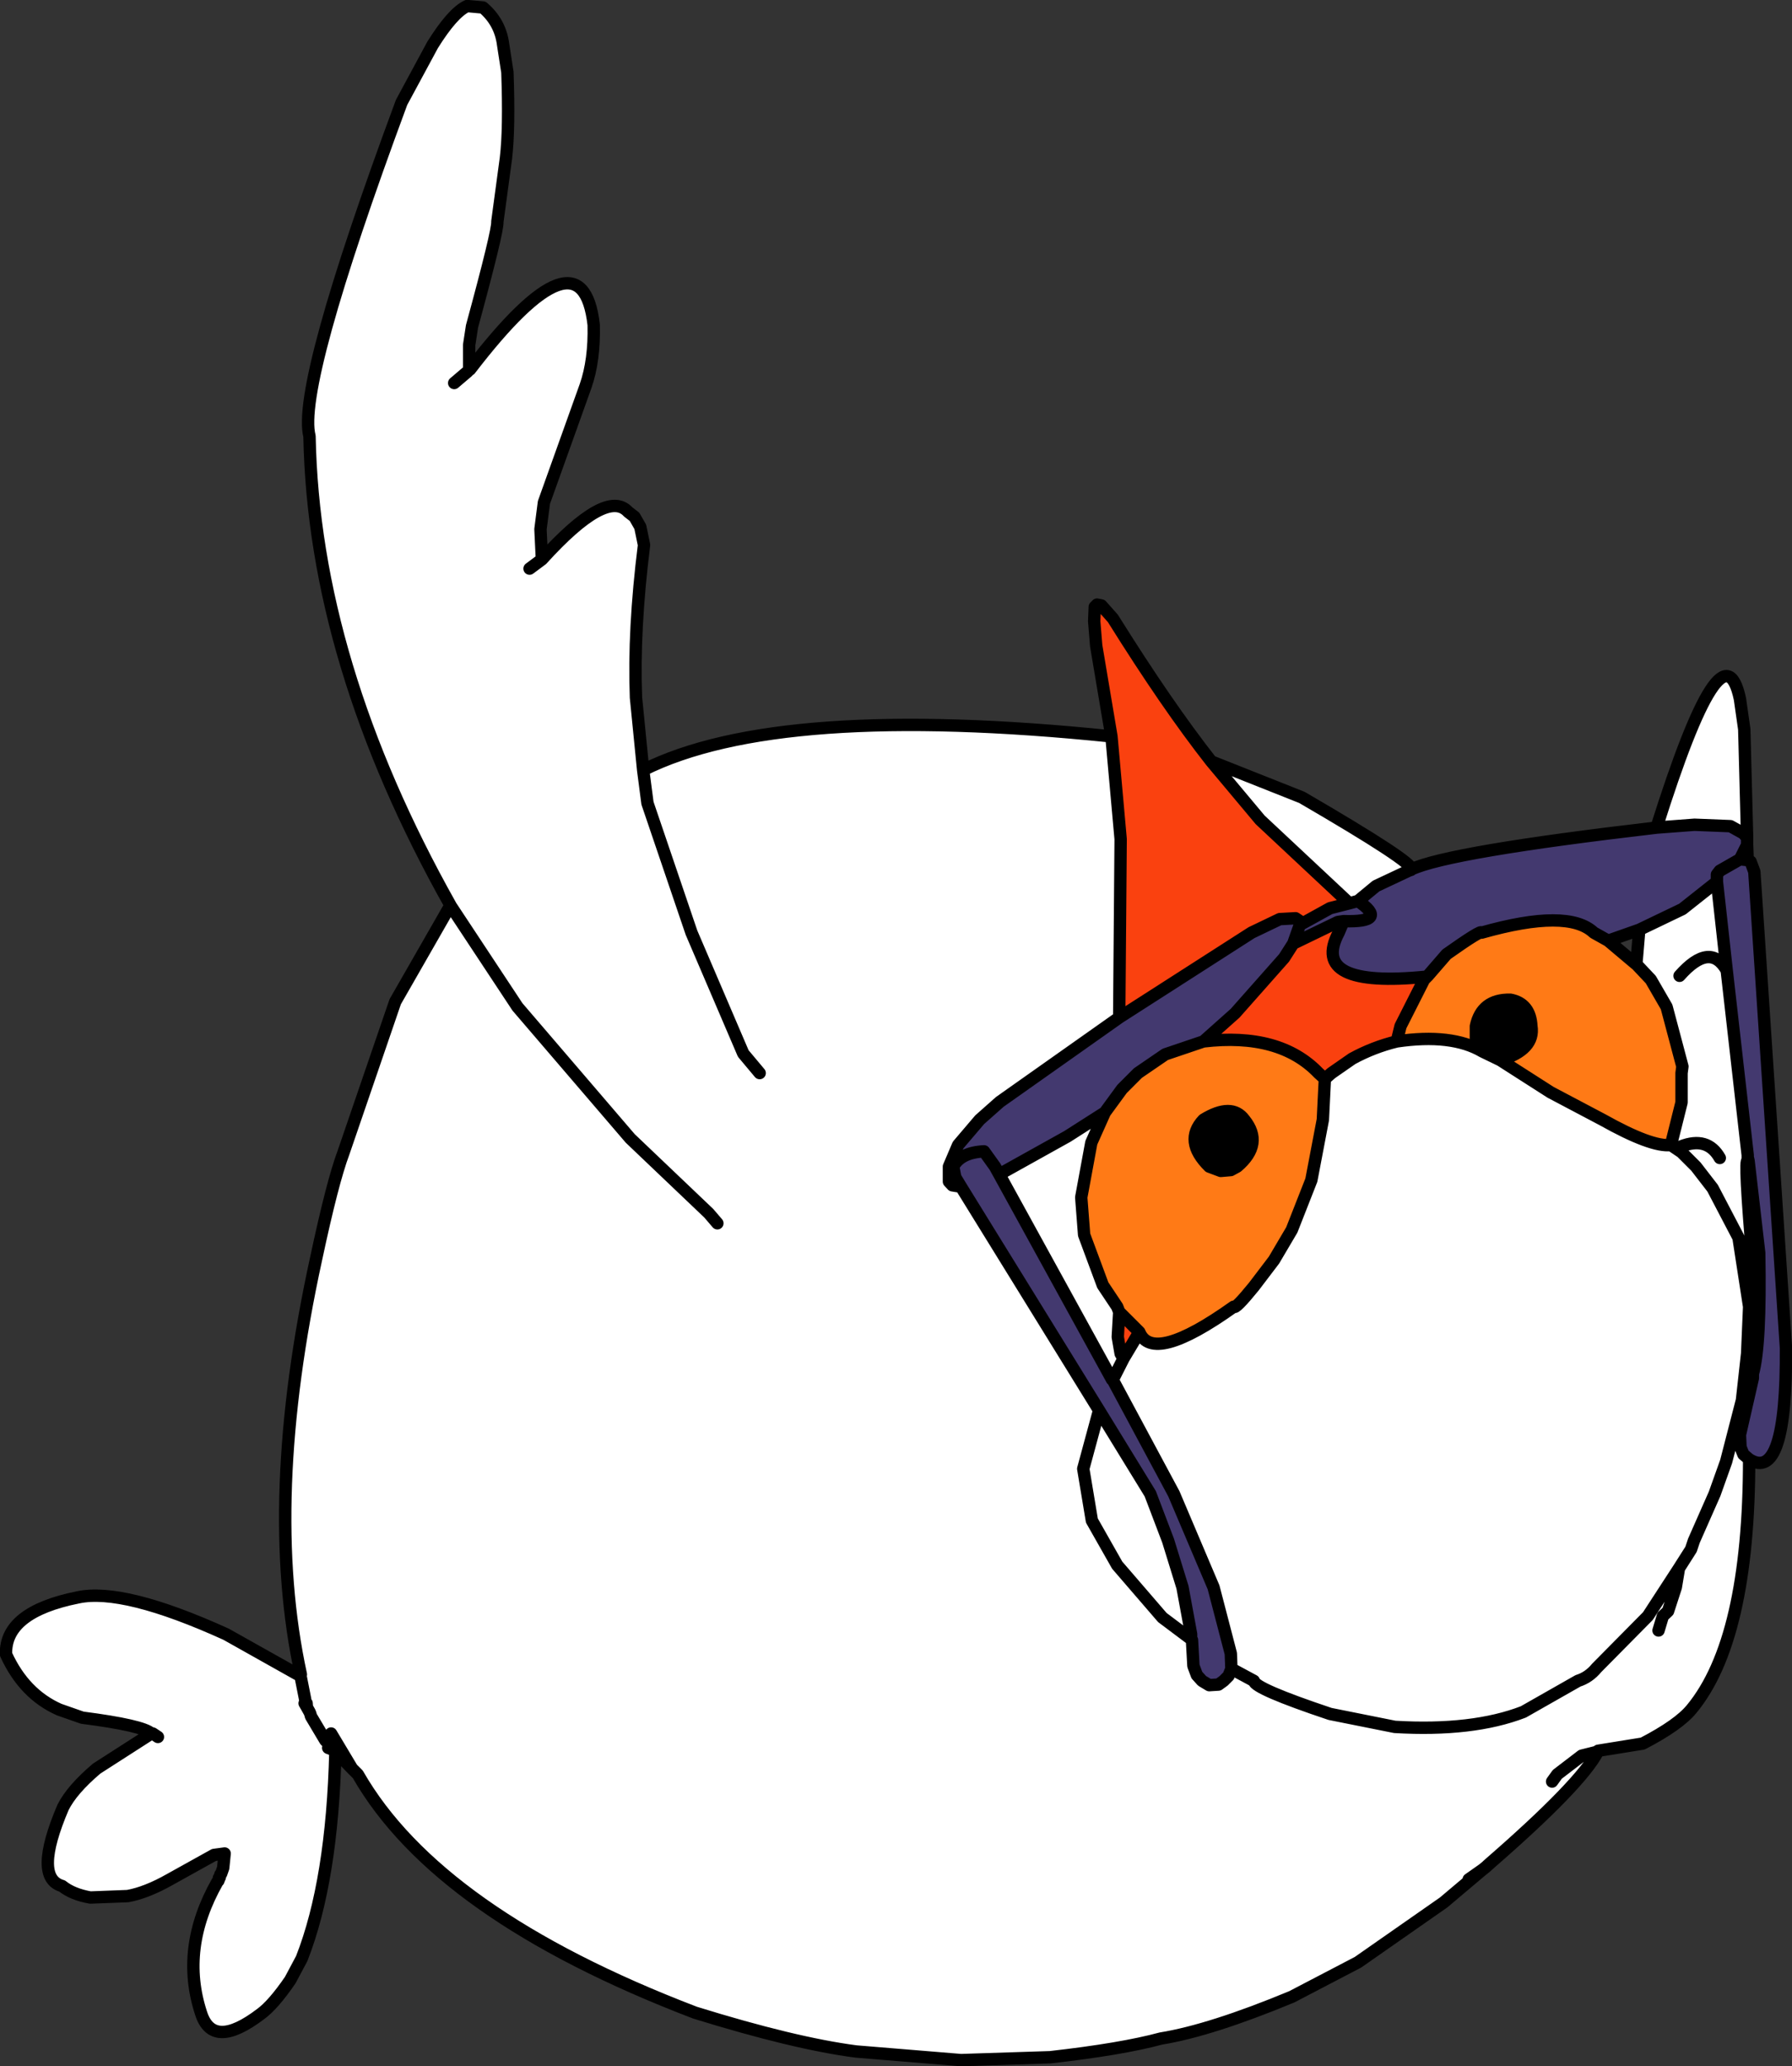 <?xml version="1.0" encoding="UTF-8" standalone="no"?>
<svg xmlns:xlink="http://www.w3.org/1999/xlink" height="359.0px" width="311.5px" xmlns="http://www.w3.org/2000/svg">
  <rect width="100%" height="100%" fill="#333333" stroke="none"/>
  <g transform="matrix(1.0, 0.0, 0.0, 1.0, 120.6, 225.7)">
    <path d="M72.6 -97.75 L69.95 -113.5 69.6 -117.75 69.7 -120.25 70.1 -120.65 70.85 -120.5 72.85 -118.25 Q82.25 -103.2 89.95 -93.4 L98.45 -83.25 113.95 -68.75 110.6 -67.9 105.35 -65.0 105.2 -65.75 104.6 -66.15 101.85 -66.0 96.95 -63.65 74.1 -49.0 73.95 -49.0 74.2 -79.9 72.6 -97.75 M88.6 -44.75 L94.1 -49.65 102.6 -59.25 104.2 -61.75 111.95 -65.5 112.95 -65.65 112.1 -63.65 Q106.95 -53.95 127.35 -56.0 L127.35 -55.9 126.95 -55.5 122.85 -47.4 122.2 -44.75 Q118.1 -43.75 114.45 -41.75 L110.85 -39.25 109.7 -38.25 108.6 -39.25 Q101.85 -46.3 88.6 -44.75 M74.7 10.35 L74.2 9.5 73.7 6.6 73.95 2.25 77.45 5.75 74.7 10.35" fill="#fa410f" fill-rule="evenodd" stroke="none"/>
    <path d="M89.95 -93.4 L105.7 -87.15 Q125.15 -75.85 124.75 -74.65 124.7 -74.5 124.45 -74.5 L118.6 -71.75 115.45 -69.15 113.95 -68.75 98.45 -83.25 89.95 -93.4 M167.35 -81.9 Q178.85 -118.45 181.85 -104.25 L182.6 -99.0 183.1 -80.15 182.45 -80.9 180.2 -82.15 173.95 -82.4 167.35 -81.9 M183.1 -78.9 L183.2 -76.25 181.85 -76.4 183.1 -78.9 M183.45 27.85 Q183.45 59.15 173.45 71.25 171.2 74.0 164.95 77.25 L157.2 78.5 157.15 78.65 Q154.15 84.35 138.4 98.05 L137.95 98.45 137.8 98.6 137.25 99.05 137.05 99.2 130.35 104.85 115.45 115.25 103.95 121.25 Q89.85 127.1 81.2 128.5 74.35 130.35 61.95 131.75 L46.45 132.25 28.2 130.75 Q17.45 129.35 0.2 124.0 -44.5 106.9 -58.4 82.6 L-59.4 81.6 -62.2 78.7 -62.3 78.6 Q-62.85 101.1 -68.15 114.6 L-70.15 118.35 Q-73.1 122.65 -75.3 124.25 -83.6 130.55 -85.65 124.1 -89.35 112.8 -82.8 101.25 L-82.65 101.1 -82.65 101.0 -82.55 100.85 -82.55 100.6 -82.4 100.5 -82.3 100.0 -82.15 99.85 -81.8 98.85 -81.55 96.35 -83.4 96.6 -91.05 100.85 Q-95.1 103.15 -98.4 103.75 L-104.9 104.0 Q-108.0 103.45 -109.8 102.0 -114.85 100.55 -109.65 88.35 -108.1 85.25 -103.8 81.6 L-94.3 75.5 Q-95.8 74.1 -106.3 72.75 L-110.3 71.35 Q-116.4 68.65 -119.55 61.75 -119.8 54.4 -107.05 51.85 -99.15 50.15 -81.3 58.25 L-68.65 65.35 -68.4 65.3 -68.3 65.25 Q-74.85 35.1 -65.65 -7.0 -62.8 -20.35 -60.9 -25.4 L-51.9 -51.65 -42.3 -68.4 Q-66.05 -110.65 -66.8 -149.9 -69.05 -158.65 -50.8 -207.9 L-45.4 -217.9 Q-41.9 -223.5 -39.4 -224.65 L-36.65 -224.4 Q-33.65 -221.85 -33.15 -218.0 L-32.4 -213.15 Q-32.05 -203.35 -32.65 -198.25 L-34.15 -187.15 Q-34.0 -185.7 -38.55 -169.0 L-39.05 -165.75 -39.05 -161.5 -38.9 -161.5 Q-19.4 -186.9 -17.4 -169.25 -17.25 -163.1 -18.8 -158.65 L-26.05 -138.4 -26.65 -133.75 -26.4 -128.5 Q-15.15 -140.9 -11.4 -136.75 L-10.3 -135.9 -9.3 -134.15 -8.65 -131.0 Q-10.5 -116.25 -10.05 -104.5 L-8.8 -91.9 Q14.75 -103.7 72.6 -97.75 L74.2 -79.9 73.95 -49.0 73.95 -48.9 53.2 -34.25 49.7 -31.15 45.95 -26.75 44.35 -23.0 44.35 -20.4 44.95 -19.75 46.45 -19.5 70.45 19.35 79.35 33.85 82.45 42.0 84.95 50.1 86.45 58.25 86.45 59.0 86.45 59.1 86.6 59.25 86.85 63.75 87.45 65.35 88.35 66.35 89.6 67.1 91.2 67.0 92.1 66.35 92.95 65.5 93.45 64.25 93.35 61.6 90.35 50.1 83.45 33.85 72.85 14.1 72.7 14.0 53.1 -21.65 64.95 -28.25 71.45 -32.4 69.1 -27.15 67.35 -17.65 67.85 -11.15 71.1 -2.4 73.6 1.35 73.95 2.25 73.7 6.6 74.2 9.5 74.7 10.35 72.85 14.0 72.7 14.0 72.85 14.0 74.7 10.35 77.45 5.75 Q79.75 11.4 93.85 1.35 94.1 1.85 97.35 -2.15 L100.85 -6.75 103.95 -12.0 107.35 -20.65 109.35 -31.15 109.7 -38.25 110.85 -39.25 114.45 -41.75 Q118.1 -43.75 122.2 -44.75 131.75 -46.15 137.1 -43.0 L140.2 -41.5 148.95 -35.9 157.95 -31.15 Q166.5 -26.35 169.85 -26.75 L171.7 -34.15 171.7 -39.25 171.85 -40.4 169.1 -50.75 166.35 -55.5 163.85 -58.15 163.7 -58.25 163.85 -58.25 164.35 -64.15 171.85 -67.75 177.85 -72.5 179.55 -57.1 183.2 -25.0 183.2 -24.65 183.2 -24.0 Q182.5 -24.7 184.1 -6.15 L184.1 13.0 184.1 13.75 181.85 23.6 181.95 25.75 182.45 27.0 183.45 27.85 M11.45 -39.25 L8.6 -42.65 -0.4 -63.65 -8.05 -86.15 -8.8 -91.9 -8.05 -86.15 -0.4 -63.65 8.6 -42.65 11.45 -39.25 M4.1 -13.15 L2.6 -14.9 -11.05 -27.9 -30.65 -50.75 -42.15 -68.15 -30.65 -50.75 -11.05 -27.9 2.6 -14.9 4.1 -13.15 M163.85 -58.15 L163.85 -58.25 163.85 -58.15 M171.35 -56.15 Q176.65 -62.15 179.55 -57.1 176.65 -62.15 171.35 -56.15 M169.85 -26.75 L171.7 -25.5 174.2 -23.0 177.1 -19.25 181.6 -10.65 183.45 1.35 183.1 9.5 182.2 17.6 179.45 28.25 177.45 33.85 173.85 42.0 173.35 43.5 171.25 46.8 165.85 55.1 156.95 64.1 Q155.6 65.75 153.7 66.35 L144.2 71.75 Q135.4 75.15 121.85 74.35 L110.6 72.1 Q97.45 67.7 97.35 66.35 L93.45 64.25 97.35 66.35 Q97.45 67.7 110.6 72.1 L121.85 74.35 Q135.4 75.15 144.2 71.75 L153.7 66.35 Q155.6 65.75 156.95 64.1 L165.85 55.1 171.25 46.8 173.35 43.5 173.85 42.0 177.45 33.85 179.45 28.25 182.2 17.6 183.1 9.5 183.45 1.35 181.6 -10.65 177.1 -19.25 174.2 -23.0 171.7 -25.5 169.85 -26.75 M171.6 -26.5 Q176.2 -28.3 178.35 -24.5 176.2 -28.3 171.6 -26.5 M167.7 57.6 L168.45 55.1 169.35 54.25 170.7 50.1 171.25 46.8 170.7 50.1 169.35 54.25 168.45 55.1 167.7 57.6 M86.45 59.1 L81.45 55.35 73.6 46.25 69.2 38.5 67.7 29.5 70.45 19.35 67.7 29.5 69.2 38.5 73.6 46.25 81.45 55.35 86.45 59.1 M149.2 83.85 L150.1 82.6 154.35 79.35 157.15 78.65 154.35 79.35 150.1 82.6 149.2 83.85 M-94.05 75.5 L-93.15 76.1 -94.05 75.5 M-59.4 81.6 L-63.05 75.5 -59.4 81.6 M-62.65 78.05 L-62.9 78.25 -63.55 78.0 -62.9 78.25 -62.65 78.05 -64.05 76.7 -66.55 72.5 -66.65 72.1 -66.8 71.75 -67.25 70.95 -67.3 70.25 -67.25 70.95 -66.8 71.75 -66.65 72.1 -66.55 72.5 -64.05 76.7 -62.65 78.05 -62.2 78.7 -62.65 78.05 M-67.65 70.25 L-67.25 70.95 -67.65 70.25 M-67.55 69.6 L-68.4 65.3 -67.55 69.6 M-28.55 -126.9 L-26.4 -128.5 -28.55 -126.9 M-41.65 -159.15 L-39.3 -161.15 -39.05 -161.5 -39.3 -161.15 -41.65 -159.15 M134.7 100.85 L137.05 99.2 134.7 100.85 M72.85 14.1 L72.85 14.0 72.85 14.1" fill="#ffffff" fill-rule="evenodd" stroke="none"/>
    <path d="M124.75 -74.65 Q131.3 -77.7 167.35 -81.9 L173.95 -82.4 180.2 -82.15 182.45 -80.9 183.1 -80.15 183.1 -78.9 181.85 -76.4 183.2 -76.25 183.7 -76.0 184.35 -74.25 189.85 8.5 Q190.0 32.05 183.45 27.85 L182.45 27.0 181.95 25.75 181.85 23.6 184.1 13.75 184.1 13.0 Q185.5 8.0 185.2 -8.0 L183.35 -24.0 183.2 -24.65 183.35 -24.0 183.2 -24.0 183.2 -24.65 183.2 -25.0 179.55 -57.1 177.85 -72.5 171.85 -67.75 164.35 -64.15 158.95 -62.25 156.45 -63.65 Q151.95 -67.9 136.95 -63.65 137.0 -64.25 130.85 -59.9 L127.6 -56.15 127.35 -56.0 Q106.95 -53.95 112.1 -63.65 L112.95 -65.65 111.95 -65.5 104.2 -61.75 102.6 -59.25 94.1 -49.65 88.6 -44.75 81.95 -42.5 77.2 -39.25 74.45 -36.5 71.45 -32.4 64.95 -28.25 53.1 -21.65 72.7 14.0 72.85 14.1 83.45 33.85 90.35 50.1 93.35 61.6 93.45 64.25 92.95 65.5 92.1 66.35 91.2 67.0 89.6 67.1 88.35 66.35 87.45 65.35 86.85 63.75 86.6 59.25 86.45 59.0 86.6 59.25 86.45 59.1 86.45 59.0 86.45 58.25 84.95 50.1 82.45 42.0 79.35 33.85 70.45 19.35 46.45 -19.5 44.95 -19.75 44.35 -20.4 44.35 -23.0 45.95 -26.75 49.7 -31.15 53.2 -34.25 73.95 -48.9 73.95 -49.0 74.1 -49.0 96.95 -63.65 101.85 -66.0 104.6 -66.15 105.2 -65.75 105.35 -65.0 110.6 -67.9 113.95 -68.75 115.45 -69.15 118.6 -71.75 124.45 -74.5 Q124.7 -74.5 124.75 -74.65 M105.35 -65.0 L104.2 -61.75 105.35 -65.0 M74.1 -49.0 L73.95 -48.9 74.1 -49.0 M53.1 -21.65 L52.35 -23.0 50.45 -25.65 Q46.4 -25.45 45.1 -23.0 L45.45 -21.15 46.45 -19.5 45.45 -21.15 45.1 -23.0 Q46.4 -25.45 50.45 -25.65 L52.35 -23.0 53.1 -21.65 M115.45 -69.15 Q120.95 -65.4 112.95 -65.65 120.95 -65.4 115.45 -69.15 M177.85 -72.5 L177.85 -73.75 178.35 -74.4 181.85 -76.4 178.35 -74.4 177.85 -73.75 177.85 -72.5" fill="#43396f" fill-rule="evenodd" stroke="none"/>
    <path d="M71.45 -32.4 L74.45 -36.5 77.2 -39.25 81.95 -42.5 88.6 -44.75 Q101.85 -46.3 108.6 -39.25 L109.7 -38.25 109.35 -31.15 107.35 -20.65 103.95 -12.0 100.85 -6.75 97.35 -2.15 Q94.1 1.85 93.85 1.35 79.75 11.4 77.45 5.75 L73.95 2.25 73.6 1.35 71.1 -2.4 67.85 -11.15 67.35 -17.65 69.1 -27.15 71.45 -32.4 M122.2 -44.75 L122.85 -47.4 126.95 -55.5 127.35 -55.9 127.6 -56.15 127.35 -55.9 127.35 -56.0 127.6 -56.15 130.85 -59.9 Q137.0 -64.25 136.95 -63.65 151.95 -67.9 156.45 -63.65 L158.95 -62.25 163.7 -58.25 163.85 -58.15 166.35 -55.5 169.1 -50.75 171.85 -40.4 171.7 -39.25 171.7 -34.15 169.85 -26.75 Q166.5 -26.35 157.95 -31.15 L148.95 -35.9 140.2 -41.5 Q146.25 -43.35 145.6 -47.4 145.4 -51.35 141.95 -52.0 136.95 -52.1 135.95 -47.4 L135.95 -45.25 137.1 -43.0 Q131.75 -46.15 122.2 -44.75 M95.7 -31.15 Q93.5 -34.15 88.6 -31.15 85.1 -27.45 89.6 -23.0 L91.6 -22.25 93.35 -22.4 94.45 -23.0 Q99.1 -26.95 95.7 -31.15" fill="#ff7a16" fill-rule="evenodd" stroke="none"/>
    <path d="M137.1 -43.0 L135.95 -45.25 135.95 -47.4 Q136.95 -52.1 141.95 -52.0 145.4 -51.35 145.6 -47.4 146.25 -43.35 140.2 -41.5 L137.1 -43.0 M95.7 -31.15 Q99.1 -26.95 94.45 -23.0 L93.35 -22.4 91.6 -22.25 89.6 -23.0 Q85.1 -27.45 88.6 -31.15 93.5 -34.15 95.7 -31.15" fill="#000000" fill-rule="evenodd" stroke="none"/>
    <path d="M72.6 -97.75 L69.95 -113.5 69.6 -117.75 69.7 -120.25 70.1 -120.65 70.85 -120.5 72.85 -118.25 Q82.25 -103.2 89.95 -93.4 L105.7 -87.15 Q125.15 -75.85 124.75 -74.65 131.3 -77.7 167.35 -81.9 178.85 -118.45 181.85 -104.25 L182.6 -99.0 183.1 -80.15 183.1 -78.9 183.2 -76.25 183.7 -76.0 184.35 -74.25 189.85 8.5 Q190.0 32.05 183.45 27.85 183.45 59.15 173.45 71.25 171.2 74.0 164.95 77.25 L157.2 78.5 157.15 78.65 Q154.15 84.35 138.4 98.05 L137.95 98.45 137.8 98.6 137.25 99.05 137.05 99.2 130.35 104.85 115.45 115.25 103.95 121.25 Q89.85 127.1 81.2 128.5 74.35 130.35 61.95 131.75 L46.45 132.25 28.2 130.75 Q17.45 129.35 0.2 124.0 -44.5 106.9 -58.4 82.6 L-59.4 81.6 -62.2 78.7 -62.3 78.6 Q-62.85 101.1 -68.15 114.6 L-70.15 118.35 Q-73.1 122.65 -75.3 124.25 -83.6 130.55 -85.65 124.1 -89.35 112.8 -82.8 101.25 L-82.65 101.1 -82.65 101.0 -82.55 100.85 -82.55 100.6 -82.4 100.5 -82.3 100.0 -82.15 99.85 -81.8 98.85 -81.55 96.35 -83.4 96.6 -91.05 100.85 Q-95.1 103.15 -98.4 103.75 L-104.9 104.0 Q-108.0 103.45 -109.8 102.0 -114.85 100.55 -109.65 88.35 -108.1 85.25 -103.8 81.6 L-94.3 75.5 Q-95.8 74.1 -106.3 72.75 L-110.3 71.35 Q-116.4 68.65 -119.55 61.75 -119.8 54.4 -107.05 51.85 -99.15 50.15 -81.3 58.25 L-68.65 65.35 -68.4 65.3 -68.3 65.25 Q-74.85 35.1 -65.65 -7.0 -62.8 -20.35 -60.9 -25.4 L-51.9 -51.65 -42.3 -68.4 Q-66.05 -110.65 -66.8 -149.9 -69.05 -158.65 -50.8 -207.9 L-45.4 -217.9 Q-41.9 -223.5 -39.4 -224.65 L-36.65 -224.4 Q-33.65 -221.85 -33.15 -218.0 L-32.4 -213.15 Q-32.05 -203.35 -32.65 -198.25 L-34.15 -187.15 Q-34.0 -185.7 -38.55 -169.0 L-39.05 -165.75 -39.05 -161.5 -38.9 -161.5 Q-19.4 -186.9 -17.4 -169.25 -17.25 -163.1 -18.8 -158.65 L-26.05 -138.4 -26.65 -133.75 -26.4 -128.5 Q-15.15 -140.9 -11.4 -136.75 L-10.3 -135.9 -9.3 -134.15 -8.65 -131.0 Q-10.5 -116.25 -10.05 -104.5 L-8.8 -91.9 Q14.75 -103.7 72.6 -97.75 L74.2 -79.9 73.95 -49.0 74.1 -49.0 96.95 -63.65 101.85 -66.0 104.6 -66.15 105.2 -65.75 105.35 -65.0 110.6 -67.9 113.95 -68.75 98.45 -83.25 89.95 -93.4 M-42.15 -68.15 L-30.65 -50.75 -11.05 -27.9 2.6 -14.9 4.1 -13.15 M-8.8 -91.9 L-8.05 -86.15 -0.4 -63.65 8.6 -42.65 11.45 -39.25 M71.45 -32.4 L74.45 -36.5 77.2 -39.25 81.95 -42.5 88.6 -44.75 94.1 -49.65 102.6 -59.25 104.2 -61.75 105.35 -65.0 M73.95 2.25 L73.6 1.35 71.1 -2.4 67.85 -11.15 67.35 -17.65 69.1 -27.15 71.45 -32.4 64.95 -28.25 53.1 -21.65 72.7 14.0 72.85 14.0 74.7 10.35 74.2 9.5 73.7 6.6 73.95 2.25 77.45 5.75 Q79.75 11.4 93.85 1.35 94.1 1.85 97.35 -2.15 L100.85 -6.75 103.95 -12.0 107.35 -20.65 109.35 -31.15 109.7 -38.25 108.6 -39.25 Q101.85 -46.3 88.6 -44.75 M73.95 -49.0 L73.95 -48.9 74.1 -49.0 M73.95 -48.9 L53.2 -34.25 49.7 -31.15 45.95 -26.75 44.35 -23.0 44.35 -20.4 44.95 -19.75 46.45 -19.5 45.45 -21.15 45.1 -23.0 Q46.4 -25.45 50.45 -25.65 L52.35 -23.0 53.1 -21.65 M113.95 -68.75 L115.45 -69.15 118.6 -71.75 124.45 -74.5 Q124.7 -74.5 124.75 -74.65 M127.35 -55.9 L126.95 -55.5 122.85 -47.4 122.2 -44.75 Q131.75 -46.15 137.1 -43.0 L135.95 -45.25 135.95 -47.4 Q136.95 -52.1 141.95 -52.0 145.4 -51.35 145.6 -47.4 146.25 -43.35 140.2 -41.5 L148.95 -35.9 157.95 -31.15 Q166.5 -26.35 169.85 -26.75 L171.7 -34.15 171.7 -39.25 171.85 -40.4 169.1 -50.75 166.35 -55.5 163.85 -58.15 163.7 -58.25 158.95 -62.25 156.45 -63.65 Q151.95 -67.9 136.95 -63.65 137.0 -64.25 130.85 -59.9 L127.6 -56.15 127.35 -55.9 127.35 -56.0 Q106.95 -53.95 112.1 -63.65 L112.95 -65.65 111.95 -65.5 104.2 -61.75 M127.6 -56.15 L127.35 -56.0 M112.95 -65.65 Q120.95 -65.4 115.45 -69.15 M109.7 -38.25 L110.85 -39.25 114.45 -41.75 Q118.1 -43.75 122.2 -44.75 M95.7 -31.15 Q99.1 -26.95 94.45 -23.0 L93.35 -22.4 91.6 -22.25 89.6 -23.0 Q85.1 -27.45 88.6 -31.15 93.5 -34.15 95.7 -31.15 M140.2 -41.5 L137.1 -43.0 M167.35 -81.9 L173.95 -82.4 180.2 -82.15 182.45 -80.9 183.1 -80.15 M181.85 -76.4 L178.35 -74.4 177.85 -73.75 177.85 -72.5 179.55 -57.1 183.2 -25.0 183.2 -24.65 183.35 -24.0 185.2 -8.0 Q185.5 8.0 184.1 13.0 L184.1 13.75 181.85 23.6 181.95 25.75 182.45 27.0 183.45 27.85 M177.85 -72.5 L171.85 -67.75 164.35 -64.15 163.85 -58.25 163.85 -58.15 M163.7 -58.25 L163.85 -58.25 M179.55 -57.1 Q176.65 -62.15 171.35 -56.15 M183.1 -78.9 L181.85 -76.4 183.2 -76.25 M93.45 64.25 L97.35 66.35 Q97.45 67.7 110.6 72.1 L121.85 74.35 Q135.4 75.15 144.2 71.75 L153.7 66.35 Q155.6 65.75 156.95 64.1 L165.85 55.1 171.25 46.8 173.35 43.5 173.85 42.0 177.45 33.85 179.45 28.25 182.2 17.6 183.1 9.5 183.45 1.35 181.6 -10.65 177.1 -19.25 174.2 -23.0 171.7 -25.5 169.85 -26.75 M183.2 -24.0 Q182.5 -24.7 184.1 -6.15 L184.1 13.0 M183.2 -24.0 L183.35 -24.0 M183.2 -24.65 L183.2 -24.0 M178.35 -24.5 Q176.2 -28.3 171.6 -26.5 M164.35 -64.15 L158.95 -62.25 M171.25 46.8 L170.7 50.1 169.35 54.25 168.45 55.1 167.7 57.6 M46.45 -19.5 L70.45 19.35 79.35 33.85 82.45 42.0 84.95 50.1 86.45 58.25 86.45 59.0 86.6 59.25 86.85 63.75 87.45 65.35 88.35 66.35 89.6 67.1 91.2 67.0 92.1 66.35 92.95 65.5 93.45 64.25 93.35 61.6 90.35 50.1 83.45 33.85 72.85 14.1 72.7 14.0 M70.45 19.35 L67.7 29.5 69.2 38.5 73.6 46.25 81.45 55.35 86.45 59.1 86.45 59.0 M86.45 59.1 L86.6 59.25 M157.15 78.65 L154.35 79.35 150.1 82.6 149.2 83.85 M77.45 5.75 L74.7 10.35 M72.85 14.0 L72.85 14.1 M137.05 99.2 L134.7 100.85 M-39.05 -161.5 L-39.3 -161.15 -41.65 -159.15 M-26.4 -128.5 L-28.55 -126.9 M-67.3 70.25 L-67.25 70.95 -66.8 71.75 -66.65 72.1 -66.55 72.5 -64.05 76.7 -62.65 78.05 -62.2 78.7 M-68.4 65.3 L-67.55 69.6 M-67.25 70.95 L-67.65 70.25 M-63.55 78.0 L-62.9 78.25 -62.65 78.05 M-63.05 75.5 L-59.4 81.6 M-93.15 76.1 L-94.05 75.5" fill="none" stroke="#000000" stroke-linecap="round" stroke-linejoin="round" stroke-width="2.15"/>
  </g>
</svg>
